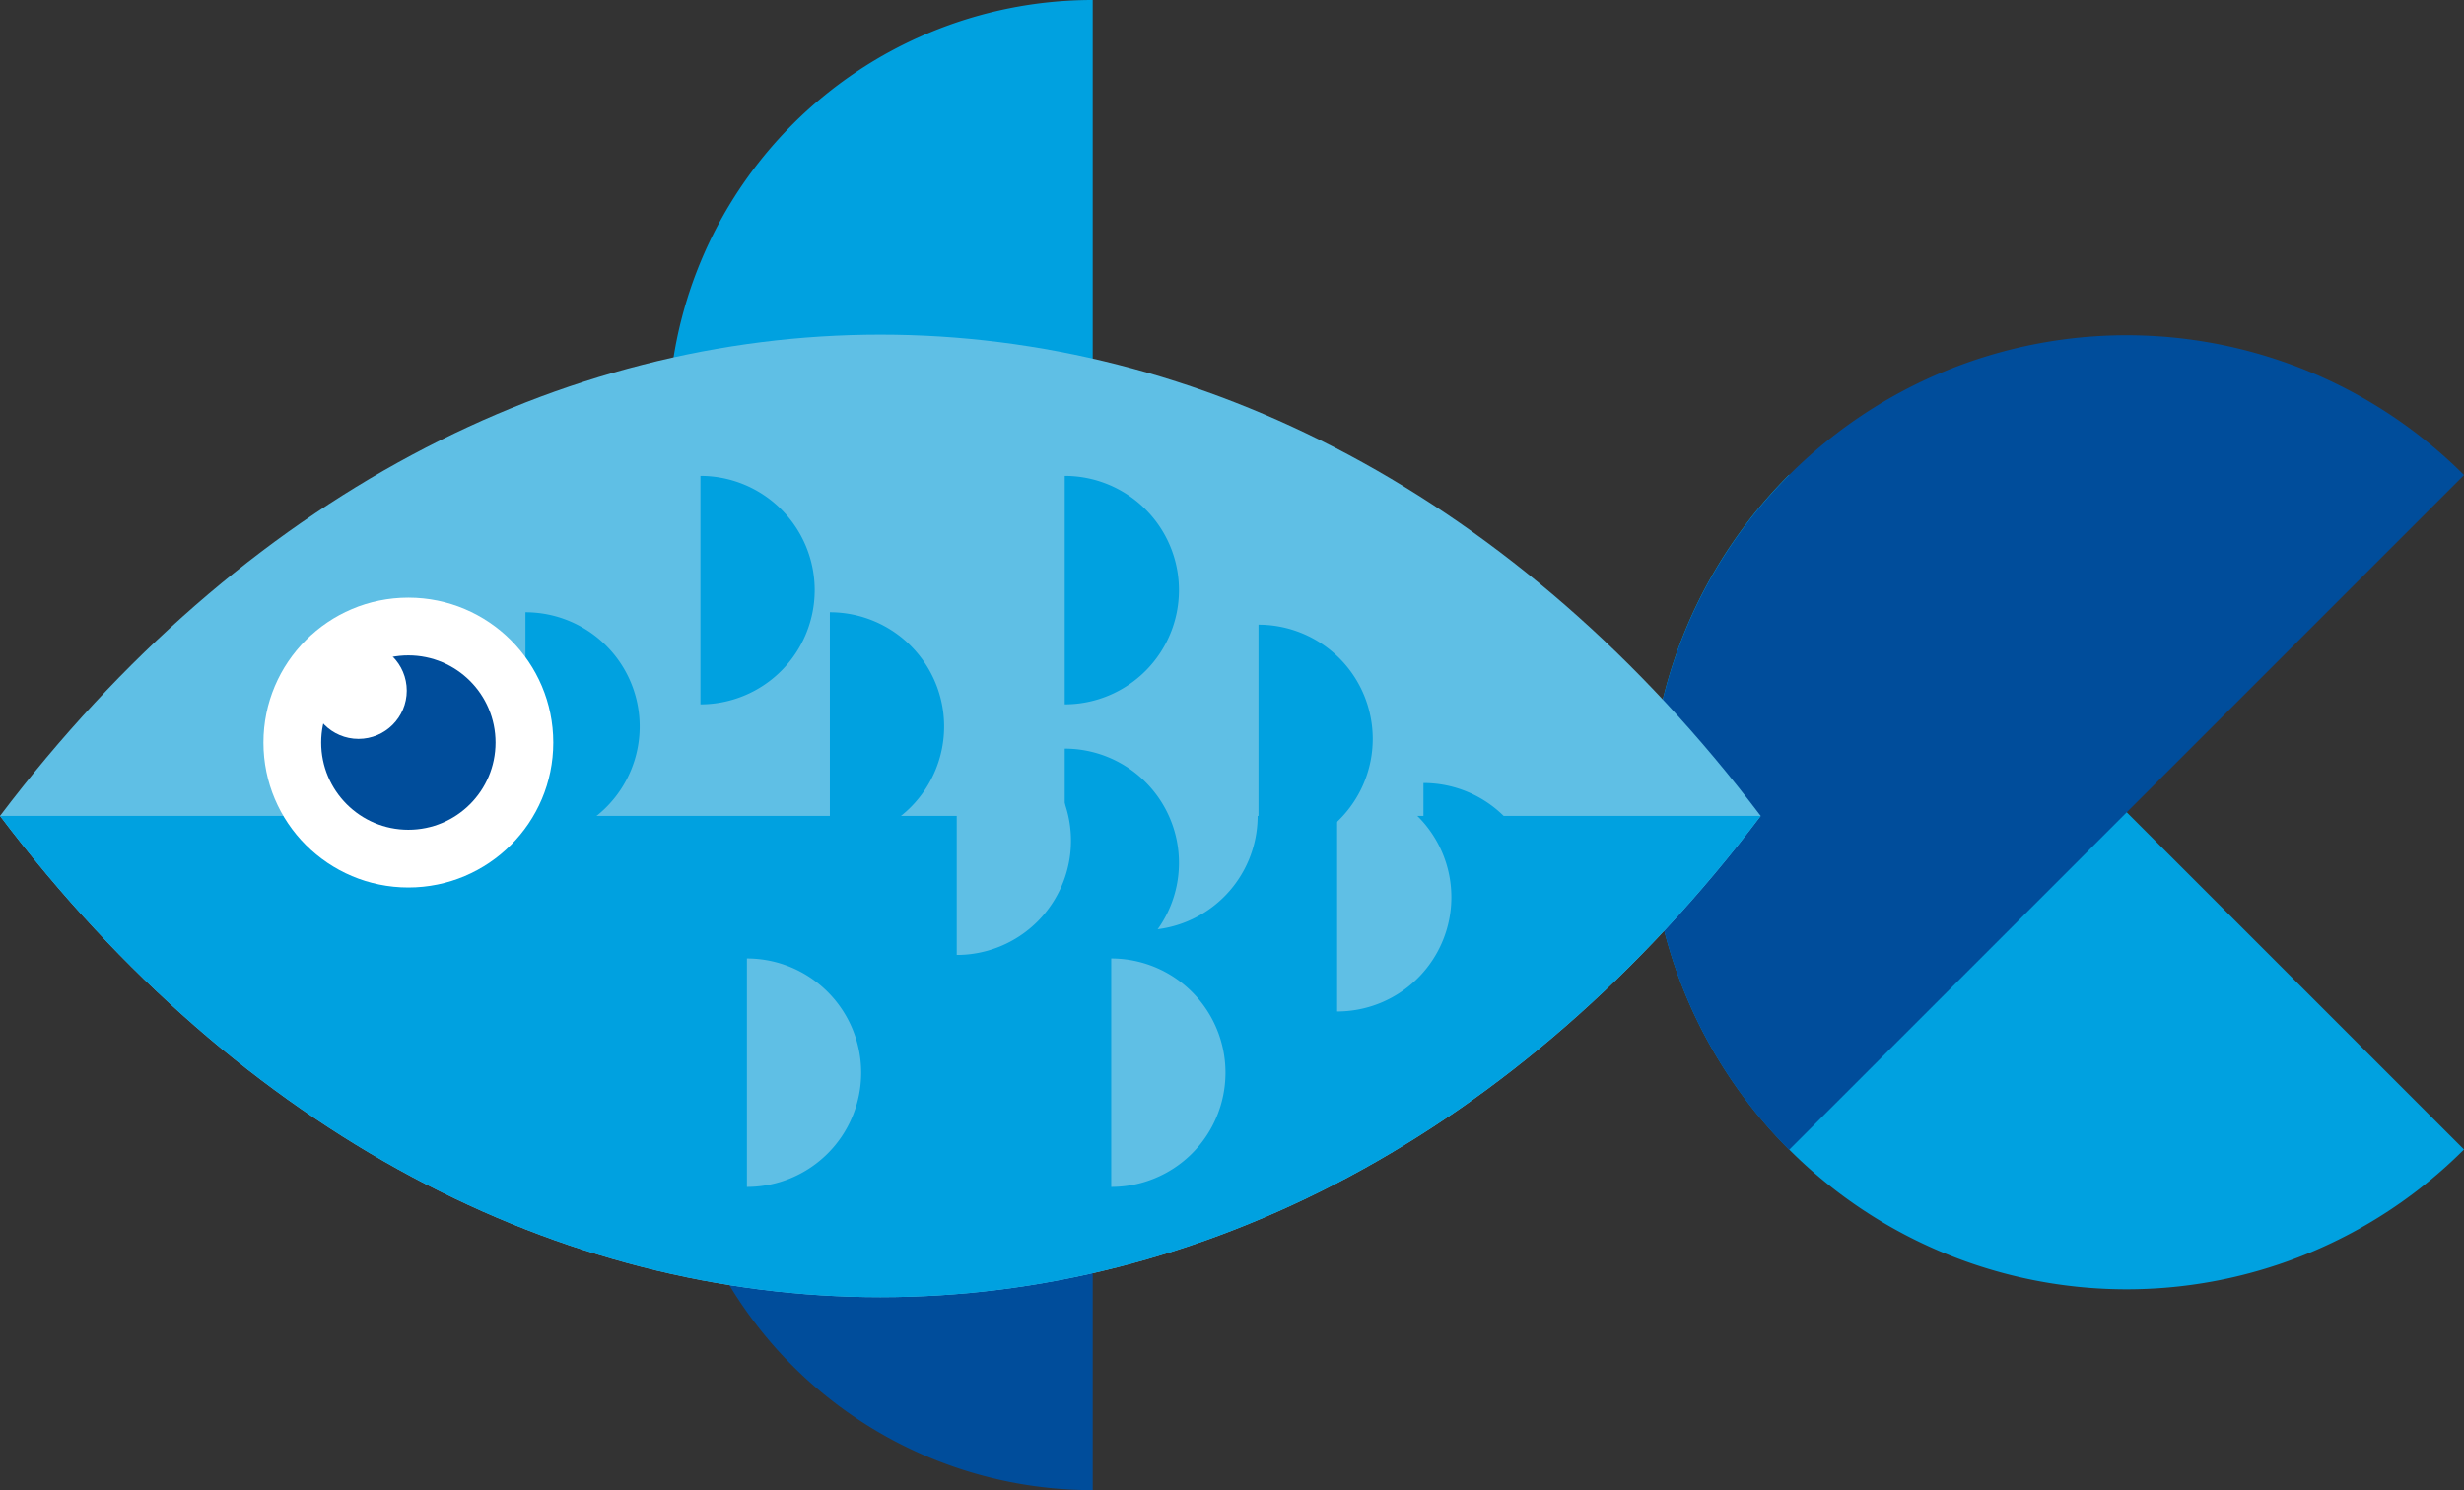 <svg id="Layer_1" data-name="Layer 1" xmlns="http://www.w3.org/2000/svg" viewBox="0 0 831.42 502.89"><rect x="0" y="0" width="831.42" height="502.89" fill="#333333" stroke="none"/><defs><style>.cls-1{fill:#00a1e0;}.cls-2{fill:#004d9b;}.cls-3{fill:#5fbfe5;}.cls-4{fill:#fff;}</style></defs><title>anim_11</title><path class="cls-1" d="M-1779.06,5062.35a161,161,0,0,1-227.73,0,161,161,0,0,1,0-227.73Z" transform="translate(2610.48 -4674.42)"/><path class="cls-2" d="M-2006.79,5062.47a161,161,0,0,1,0-227.73,161,161,0,0,1,227.74,0Z" transform="translate(2610.48 -4674.42)"/><path class="cls-1" d="M-2241.8,4674.42A143.23,143.23,0,0,0-2385,4817.66h143.23V4674.42Z" transform="translate(2610.48 -4674.42)"/><path class="cls-2" d="M-2385,5034.08a143.23,143.23,0,0,0,143.23,143.23V5034.08H-2385Z" transform="translate(2610.48 -4674.42)"/><path class="cls-3" d="M-2610.48,4949.77c164.06,216.55,430.05,216.55,594.11,0C-2180.42,4733.22-2446.42,4733.22-2610.48,4949.77Z" transform="translate(2610.48 -4674.42)"/><path class="cls-1" d="M-2130.17,5015.77a38.55,38.55,0,0,0,38.55-38.55,38.55,38.55,0,0,0-38.55-38.55" transform="translate(2610.48 -4674.42)"/><path class="cls-1" d="M-2610.48,4949.77c164.06,216.55,430.05,216.55,594.11,0" transform="translate(2610.48 -4674.42)"/><path class="cls-3" d="M-2159.3,4938.67a38.55,38.55,0,0,1,38.55,38.55,38.55,38.55,0,0,1-38.55,38.55" transform="translate(2610.48 -4674.42)"/><path class="cls-3" d="M-2224.67,4911.22a38.55,38.55,0,0,1,38.55,38.55,38.55,38.55,0,0,1-38.55,38.55" transform="translate(2610.48 -4674.42)"/><path class="cls-3" d="M-2358.45,4997.88a38.55,38.55,0,0,1,38.55,38.55,38.55,38.55,0,0,1-38.55,38.55" transform="translate(2610.48 -4674.42)"/><path class="cls-1" d="M-2185.83,4962.33a38.55,38.55,0,0,0,38.55-38.55,38.55,38.55,0,0,0-38.55-38.55" transform="translate(2610.48 -4674.42)"/><path class="cls-1" d="M-2251.21,4912.12a38.55,38.55,0,0,0,38.55-38.55,38.55,38.55,0,0,0-38.55-38.55" transform="translate(2610.48 -4674.42)"/><path class="cls-1" d="M-2251.21,5004.16a38.55,38.55,0,0,0,38.55-38.55,38.55,38.55,0,0,0-38.55-38.55" transform="translate(2610.48 -4674.42)"/><path class="cls-1" d="M-2330.46,4958.14a38.55,38.55,0,0,0,38.55-38.55,38.55,38.55,0,0,0-38.55-38.55" transform="translate(2610.48 -4674.42)"/><path class="cls-1" d="M-2374.13,4912.12a38.55,38.55,0,0,0,38.55-38.55,38.55,38.55,0,0,0-38.55-38.55" transform="translate(2610.48 -4674.42)"/><path class="cls-1" d="M-2433.18,4958.14a38.55,38.55,0,0,0,38.55-38.55,38.55,38.55,0,0,0-38.55-38.55" transform="translate(2610.48 -4674.42)"/><circle class="cls-4" cx="137.79" cy="250.6" r="48.9"/><circle class="cls-2" cx="137.79" cy="250.6" r="29.42"/><circle class="cls-4" cx="120.97" cy="233.08" r="16.28"/><path class="cls-3" d="M-2287.65,4919.59a38.55,38.55,0,0,1,38.55,38.55,38.55,38.55,0,0,1-38.55,38.55" transform="translate(2610.48 -4674.42)"/><path class="cls-3" d="M-2235.52,4997.88a38.55,38.55,0,0,1,38.55,38.55,38.55,38.55,0,0,1-38.55,38.55" transform="translate(2610.48 -4674.42)"/></svg>